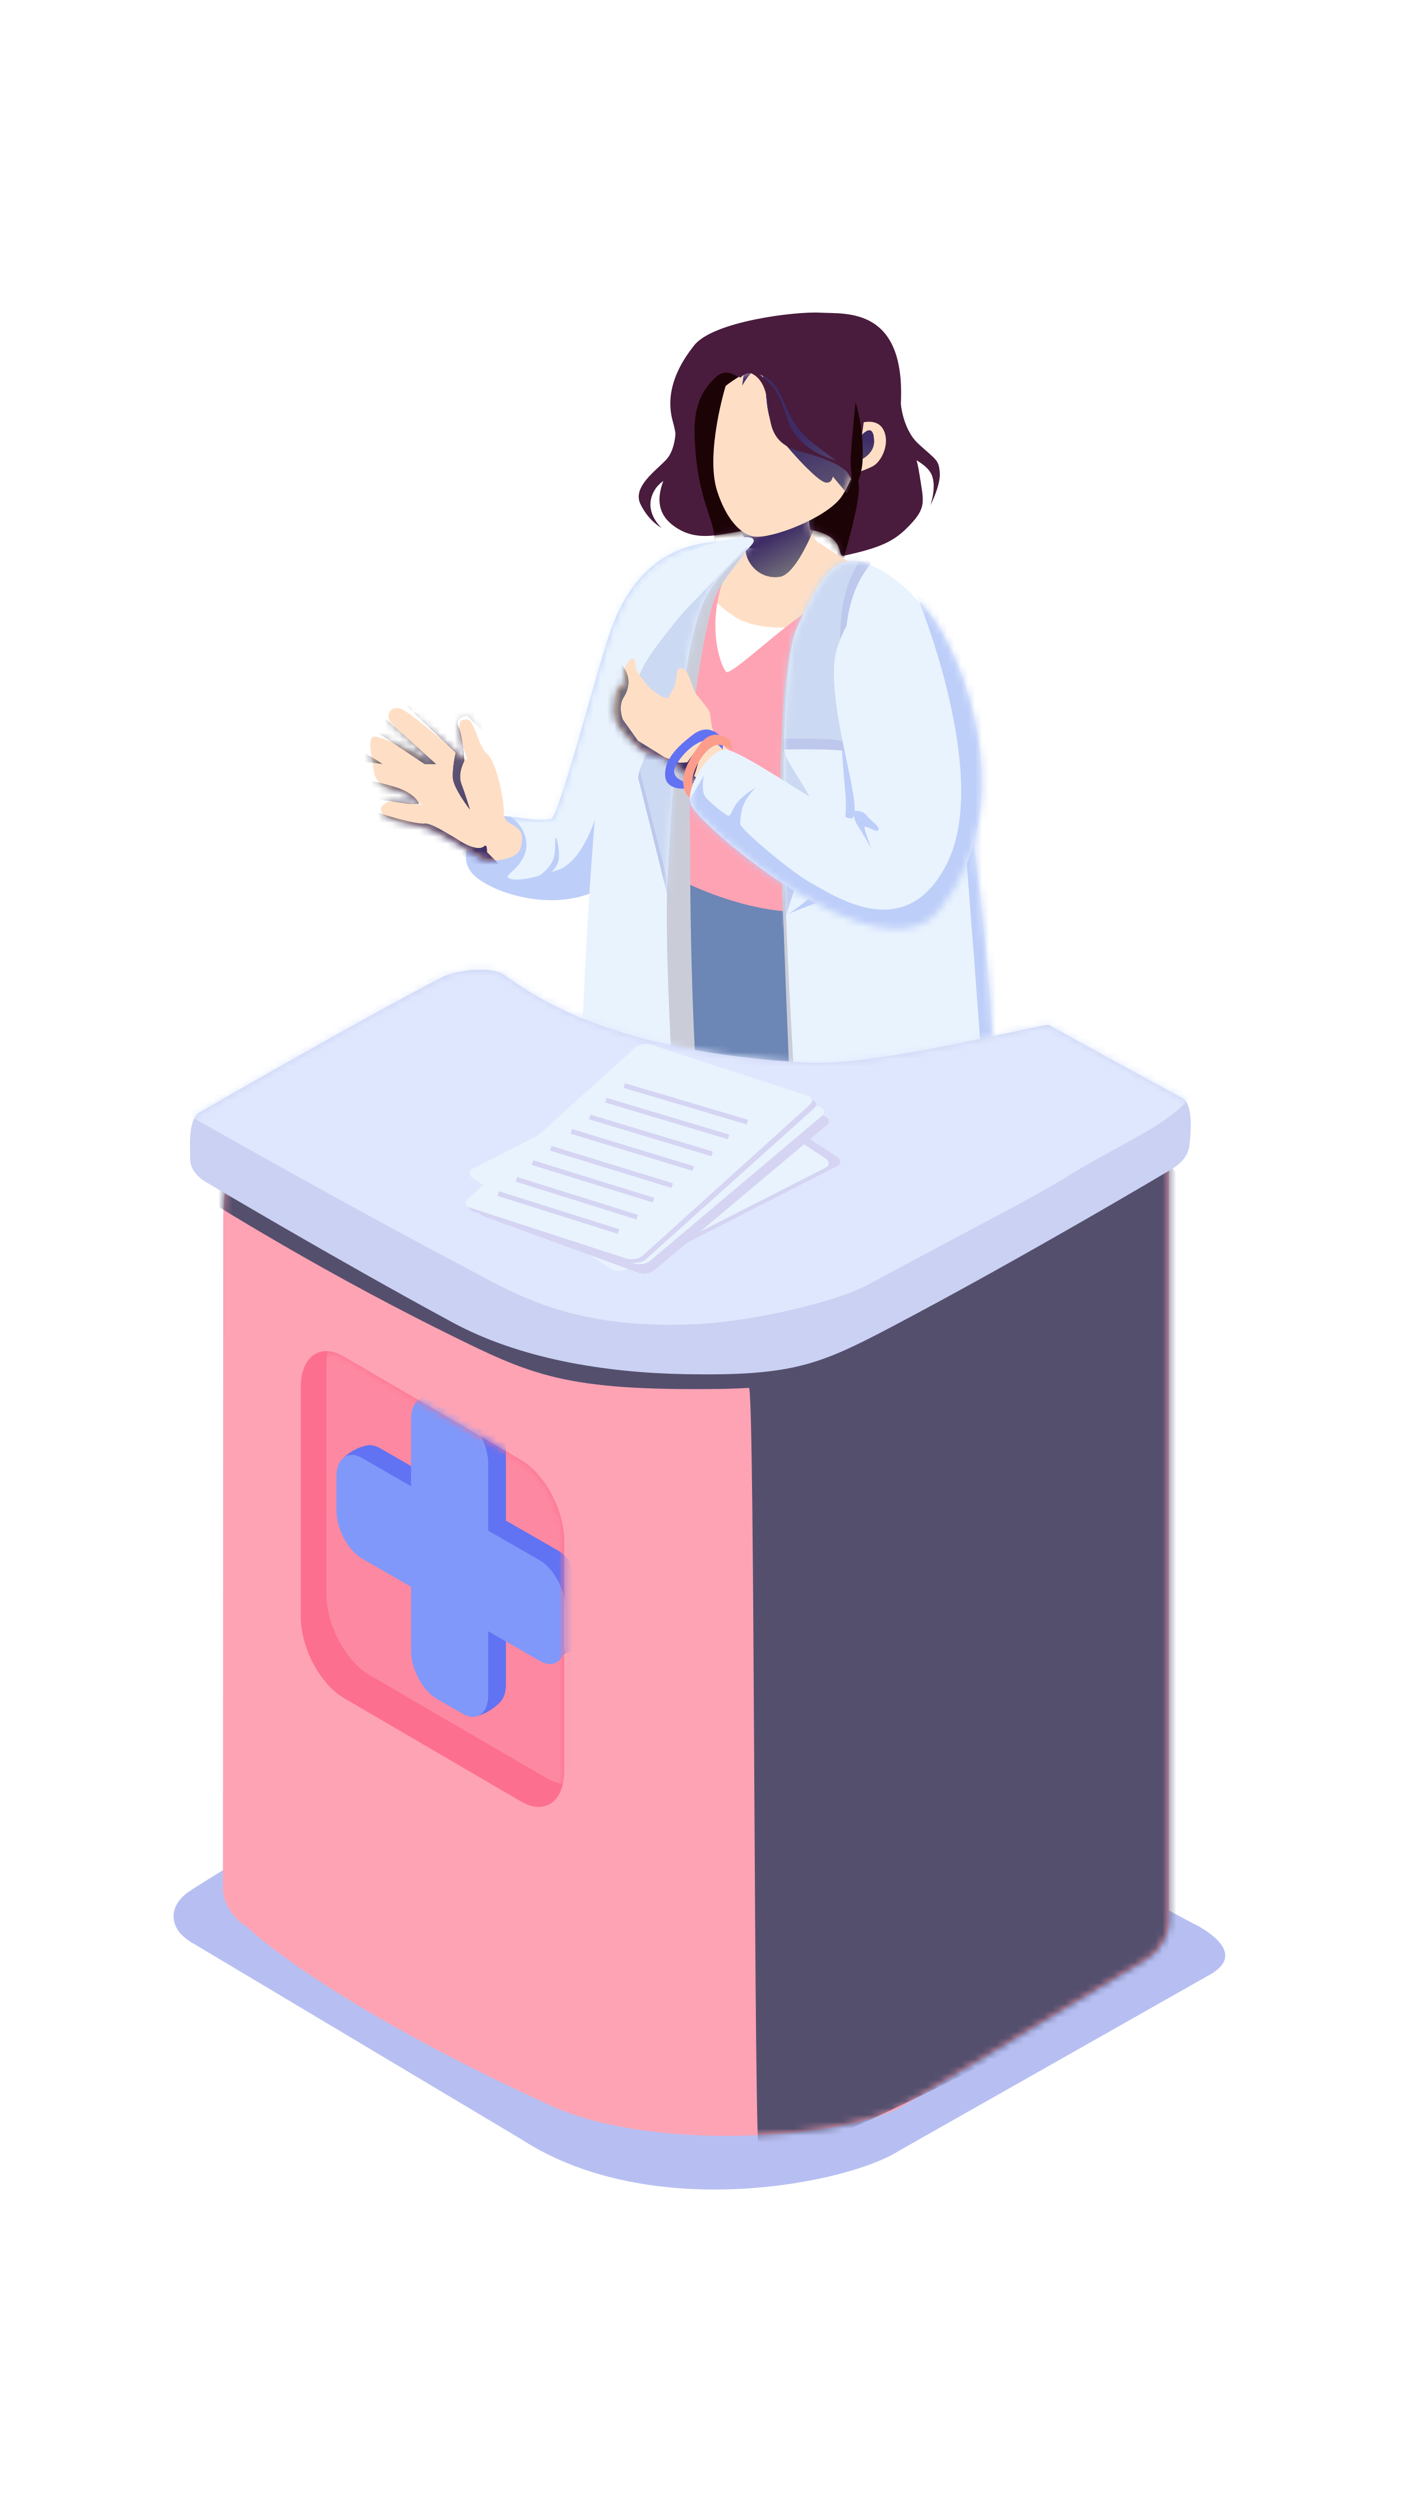 <svg width="202" height="360" viewBox="0 0 202 360" fill="none" xmlns="http://www.w3.org/2000/svg">
<path fill-rule="evenodd" clip-rule="evenodd" d="M172.818 277.415C172.818 277.415 168.812 275.468 156.906 268.513C156.301 268.158 155.689 267.804 155.063 267.435C150.953 265.029 148.449 265.696 144.93 266.524C139.547 267.79 128.434 270.182 111.639 260.974C84.78 246.252 66.343 251.85 51.725 258.728C38.337 265.029 27.62 272.102 27.62 272.102C24.143 274.23 24.129 277.617 27.578 279.668L75.057 307.994C93.876 320.241 122.376 314.309 129.512 309.691L174.508 284.217C178.145 282.054 176.448 279.543 172.818 277.422V277.415Z" fill="#B7BFF2"/>
<path fill-rule="evenodd" clip-rule="evenodd" d="M97.366 61.065C97.366 61.065 97.553 64.507 96.01 66.162C94.473 67.817 91.058 70.119 92.289 72.616C93.52 75.113 95.335 76.017 95.335 76.017C95.335 76.017 92.922 73.944 93.979 71.26C95.036 68.575 97.818 68.541 98.04 67.859C98.263 67.177 98.715 63.443 98.715 63.443L97.359 61.065H97.366Z" fill="#491B3C"/>
<path fill-rule="evenodd" clip-rule="evenodd" d="M129.713 57.309C129.713 57.309 129.811 61.62 132.356 63.936C134.902 66.259 135.242 66.176 135.402 68.012C135.562 69.848 134.046 72.769 134.046 72.769C134.046 72.769 135.124 69.73 134.046 68.012C132.968 66.294 130.423 65.849 129.985 64.277C128.246 61.544 129.706 57.309 129.706 57.309H129.713Z" fill="#491B3C"/>
<path fill-rule="evenodd" clip-rule="evenodd" d="M96.589 67.101C96.589 67.101 98.362 65.745 96.929 60.648C95.455 55.411 99.058 50.981 99.975 49.778C102.639 46.279 114.608 44.805 118.238 45.02C121.869 45.229 130.833 44.068 129.741 58.951C129.296 64.98 131.445 61.739 132.446 68.124C133.093 72.241 133.531 73.027 131.09 75.6C128.92 77.888 127.098 78.806 121.618 80.016C120.13 80.343 123.141 75.76 111.812 75.941C105.727 76.038 101.805 78.423 97.945 76.281C94.474 74.355 94.175 71.42 96.589 67.108V67.101Z" fill="#491B3C"/>
<mask id="mask0_54_54227" style="mask-type:luminance" maskUnits="userSpaceOnUse" x="95" y="45" width="38" height="36">
<path d="M96.585 67.101C96.585 67.101 98.358 65.745 96.925 60.648C95.451 55.411 99.054 50.981 99.972 49.778C102.635 46.279 114.604 44.805 118.234 45.02C121.865 45.229 130.829 44.068 129.737 58.951C129.292 64.98 131.441 61.739 132.443 68.124C133.089 72.241 133.527 73.027 131.086 75.6C128.917 77.888 127.094 78.806 121.614 80.016C120.126 80.343 123.137 75.76 111.808 75.941C105.723 76.038 101.801 78.423 97.941 76.281C94.471 74.355 94.171 71.42 96.585 67.108V67.101Z" fill="white"/>
</mask>
<g mask="url(#mask0_54_54227)">
<path fill-rule="evenodd" clip-rule="evenodd" d="M100.76 81.894C98.305 84.843 95.808 88.188 97.025 88.584C98.847 89.168 113.062 99.559 113.062 99.559C113.062 99.559 116.818 98.654 117.333 96.811C117.847 94.969 119.356 93.814 120.379 90.017C121.811 84.669 120.267 85.177 121.999 78.82C124.774 68.618 123.508 69.779 123.084 67.248C122.66 64.674 113.883 54.159 113.883 54.159L107.186 55.014C107.186 55.014 105.016 52.546 103.159 54.284C101.066 56.245 99.932 58.561 100.085 62.831C100.558 76.059 105.732 75.913 100.767 81.894H100.76Z" fill="#1B0306"/>
</g>
<path fill-rule="evenodd" clip-rule="evenodd" d="M109.531 73.68C110.032 72.658 116.486 70.015 116.861 71.225C117.237 72.435 116.096 74.758 116.861 76.538C117.626 78.319 118.085 78.173 118.085 78.173C118.12 78.173 120.13 79.661 123.371 81.497C126.597 83.319 128.781 85.044 127.863 85.531C126.945 86.017 123.065 85.76 119.719 88.396C116.374 91.025 108.995 90.872 105.873 88.806C102.083 86.302 102.124 85.238 101.797 82.672C101.575 80.906 102.799 79.202 105.052 78.173C107.09 77.241 109.531 76.942 109.531 76.942C109.531 76.942 109.03 74.688 109.531 73.673V73.68Z" fill="#FEDFC6"/>
<mask id="mask1_54_54227" style="mask-type:luminance" maskUnits="userSpaceOnUse" x="101" y="70" width="28" height="21">
<path d="M109.531 73.68C110.032 72.658 116.486 70.015 116.861 71.225C117.237 72.435 116.096 74.758 116.861 76.538C117.626 78.319 118.085 78.173 118.085 78.173C118.12 78.173 120.13 79.661 123.371 81.497C126.597 83.319 128.781 85.044 127.863 85.531C126.945 86.017 123.065 85.76 119.719 88.396C116.374 91.025 108.995 90.872 105.873 88.806C102.083 86.302 102.124 85.238 101.797 82.672C101.575 80.906 102.799 79.202 105.052 78.173C107.09 77.241 109.531 76.942 109.531 76.942C109.531 76.942 109.03 74.688 109.531 73.673V73.68Z" fill="white"/>
</mask>
<g mask="url(#mask1_54_54227)">
<path fill-rule="evenodd" clip-rule="evenodd" d="M103.785 74.459C103.785 74.459 109.036 76.024 111.115 74.869C113.194 73.715 118.855 72.004 118.855 72.004C118.855 72.004 115.399 82.603 112.339 83.048C109.279 83.486 107.151 80.76 107.45 78.548C107.756 76.344 103.785 74.459 103.785 74.459Z" fill="#F8C39B"/>
<g style="mix-blend-mode:soft-light">
<path d="M103.785 74.459C103.785 74.459 109.036 76.024 111.115 74.869C113.194 73.715 118.855 72.004 118.855 72.004C118.855 72.004 115.399 82.603 112.339 83.048C109.279 83.486 107.151 80.76 107.45 78.548C107.756 76.344 103.785 74.459 103.785 74.459Z" fill="url(#paint0_linear_54_54227)"/>
<path d="M103.785 74.459C103.785 74.459 109.036 76.024 111.115 74.869C113.194 73.715 118.855 72.004 118.855 72.004C118.855 72.004 115.399 82.603 112.339 83.048C109.279 83.486 107.151 80.76 107.45 78.548C107.756 76.344 103.785 74.459 103.785 74.459Z" fill="url(#paint1_linear_54_54227)"/>
</g>
</g>
<path fill-rule="evenodd" clip-rule="evenodd" d="M104.549 55.57C104.549 55.57 101.579 65.265 103.325 70.703C104.605 74.688 106.677 76.935 108.617 77.248C111.135 77.651 119.133 74.556 121.24 71.524C123.347 68.492 127.395 57.636 120.83 52.712C114.264 47.788 104.535 55.577 104.535 55.577L104.549 55.57Z" fill="#FEDFC6"/>
<mask id="mask2_54_54227" style="mask-type:luminance" maskUnits="userSpaceOnUse" x="102" y="51" width="23" height="27">
<path d="M104.545 55.572C104.545 55.572 101.575 65.267 103.321 70.705C104.601 74.69 106.673 76.937 108.613 77.25C111.131 77.653 119.129 74.558 121.236 71.526C123.343 68.494 127.391 57.638 120.826 52.714C114.261 47.79 104.531 55.579 104.531 55.579L104.545 55.572Z" fill="white"/>
</mask>
<g mask="url(#mask2_54_54227)">
<path fill-rule="evenodd" clip-rule="evenodd" d="M106.953 55.493C106.953 55.493 108.824 51.884 109.805 53.859C110.785 55.834 109.832 59.798 112.246 62.858C114.666 65.911 117.684 69.006 118.762 69.403C119.84 69.799 119.986 68.582 119.986 68.582L122.024 71.037L124.465 64.493L120.8 54.673L107.767 49.359L106.953 55.493Z" fill="#F8C39B"/>
<g style="mix-blend-mode:soft-light">
<path d="M106.953 55.493C106.953 55.493 108.824 51.884 109.805 53.859C110.785 55.834 109.832 59.798 112.246 62.858C114.666 65.911 117.684 69.006 118.762 69.403C119.84 69.799 119.986 68.582 119.986 68.582L122.024 71.037L124.465 64.493L120.8 54.673L107.767 49.359L106.953 55.493Z" fill="url(#paint2_linear_54_54227)"/>
<path d="M106.953 55.493C106.953 55.493 108.824 51.884 109.805 53.859C110.785 55.834 109.832 59.798 112.246 62.858C114.666 65.911 117.684 69.006 118.762 69.403C119.84 69.799 119.986 68.582 119.986 68.582L122.024 71.037L124.465 64.493L120.8 54.673L107.767 49.359L106.953 55.493Z" fill="url(#paint3_linear_54_54227)"/>
</g>
</g>
<path fill-rule="evenodd" clip-rule="evenodd" d="M122.642 61.392C122.642 61.392 126.273 59.507 127.378 62.073C128.227 64.041 126.947 66.552 125.688 67.171C124.43 67.79 122.489 68.388 122.489 68.388L122.649 61.399L122.642 61.392Z" fill="#FEDFC6"/>
<g style="mix-blend-mode:soft-light">
<path fill-rule="evenodd" clip-rule="evenodd" d="M123.219 63.833C123.219 63.833 125.827 59.862 125.925 63.492C125.987 65.732 123.219 66.552 123.219 66.552L121.863 66.893L123.219 63.833Z" fill="#150005"/>
</g>
<g style="mix-blend-mode:soft-light">
<path d="M123.219 63.833C123.219 63.833 125.827 59.862 125.925 63.492C125.987 65.732 123.219 66.552 123.219 66.552L121.863 66.893L123.219 63.833Z" fill="url(#paint4_linear_54_54227)"/>
</g>
<path fill-rule="evenodd" clip-rule="evenodd" d="M106.716 54.369C106.716 54.369 107.724 52.908 110.325 54.341C112.439 55.502 112.502 57.547 114.387 60.795C115.854 63.333 119.025 65.058 121.355 67.054C122.016 67.617 123.177 69.968 123.177 69.968L124.867 57.735C124.867 57.735 123.539 47.268 117.704 47.004C112.307 46.767 108.35 45.856 106.298 48.638C102.967 53.152 106.709 54.362 106.709 54.362L106.716 54.369Z" fill="#491B3C"/>
<path fill-rule="evenodd" clip-rule="evenodd" d="M122.927 71.183C122.865 69.625 122.482 67.581 122.586 65.745C122.746 62.956 123.261 57.928 123.261 57.928C123.261 57.928 124.506 61.481 124.276 66.419C124.186 68.387 123.261 70.154 123.261 70.154L122.92 71.176L122.927 71.183Z" fill="#1B0306"/>
<path fill-rule="evenodd" clip-rule="evenodd" d="M107.145 53.52C107.145 53.52 109.336 53.36 110.247 56.294C111.332 59.257 109.823 63.583 115.303 65.001C118.05 65.746 119.747 66.42 120.616 66.914C121.493 67.415 122.585 68.368 122.605 68.361C122.376 67.929 121.194 66.844 120.881 66.483C121.444 66.379 115.915 65.808 113.766 61.156C112.813 58.68 112.869 58.11 111.68 56.162C110.63 54.458 107.764 52.775 107.757 52.775C107.556 53.019 107.354 53.269 107.152 53.513L107.145 53.52Z" fill="#491B3C"/>
<path fill-rule="evenodd" clip-rule="evenodd" d="M101.208 78.743C98.531 80.218 97.502 84.258 94.282 90.601C92.105 94.899 91.423 113.377 91.841 117.592C92.251 121.813 91.82 125.291 92.654 126.591C93.023 127.168 97.606 130.979 103.037 132.363C109.714 134.067 119.019 132.913 120.758 132.315C129.514 129.331 129.785 123.475 131.753 116.368C133.86 108.76 134.903 94.955 132.977 90.191C131.051 85.427 127.385 82.951 126.05 82.012C124.965 81.254 124.145 85.788 118.72 86.922C115.215 87.652 106.244 96.7 104.7 96.784C104.373 96.805 101.959 92.089 103.684 85.232C104.602 81.602 107.718 77.519 107.718 77.519C107.718 77.519 102.738 77.902 101.201 78.743H101.208Z" fill="#FEA3B4"/>
<path fill-rule="evenodd" clip-rule="evenodd" d="M89.413 127.147C89.629 125.047 90.457 121.249 91.451 120.603C92.035 120.22 92.133 122.397 94.713 124.692C97.272 126.973 112.725 134.213 121.592 130.005C126.433 127.71 128.422 123.774 129.333 124.692C130.244 125.603 138.36 134.331 139.514 151.683C140.669 169.041 140.717 186.768 139.514 188.493C138.311 190.211 135.328 200.205 116.71 195.851C98.093 191.504 90.568 187.589 89.42 185.628C87.647 182.589 88.683 134.359 89.42 127.147H89.413Z" fill="#6C86B5"/>
<g style="mix-blend-mode:multiply">
<path fill-rule="evenodd" clip-rule="evenodd" d="M93.341 117.598C93.341 117.598 96.338 86.636 96.596 85.697C96.853 84.758 106.395 78.186 107.591 77.929C108.787 77.672 108.029 78.423 106.367 80.794C104.705 83.166 103.585 84.292 102.702 86.928C101.819 89.564 99.607 101.435 99.447 108.195C99.28 114.955 99.447 122.097 99.447 122.097C99.391 122.097 99.419 154.061 101.457 165.918C103.488 177.741 103.849 214.795 104.336 218.62C104.823 222.438 93.341 217.799 93.341 217.799C93.341 217.799 91.894 177.984 91.713 176.9C91.533 175.815 93.341 117.598 93.341 117.598ZM119.817 82.832C121.952 80.766 125.52 82.422 125.52 82.422L128.371 120.046C128.371 120.046 127.425 189.87 127.557 192.026C127.69 194.182 123.482 219.016 123.482 219.016C123.482 219.016 116.319 187.693 115.338 181.803C114.358 175.912 112.848 132.189 112.487 122.09C112.132 111.992 112.765 94.856 114.525 91.01C116.277 87.165 117.682 84.897 119.817 82.832Z" fill="#CACDD8"/>
</g>
<path fill-rule="evenodd" clip-rule="evenodd" d="M105.037 77.839C102.951 78.236 92.769 77.074 87.929 90.928C85.877 96.805 80.564 117.654 79.375 117.919C77.233 118.405 73.519 117.369 72.045 117.508C69.423 117.766 64.93 122.94 68.38 126.097C73.053 130.381 92.123 134.206 92.818 115.464C93.966 84.613 107.84 77.304 105.037 77.839Z" fill="#BDCEF9"/>
<mask id="mask3_54_54227" style="mask-type:luminance" maskUnits="userSpaceOnUse" x="67" y="77" width="39" height="53">
<path d="M105.037 77.841C102.951 78.238 92.769 77.076 87.929 90.93C85.877 96.806 80.564 117.656 79.375 117.921C77.233 118.407 73.519 117.371 72.045 117.51C69.423 117.768 64.93 122.942 68.38 126.099C73.053 130.383 92.123 134.208 92.818 115.466C93.966 84.615 107.84 77.306 105.037 77.841Z" fill="white"/>
</mask>
<g mask="url(#mask3_54_54227)">
<path fill-rule="evenodd" clip-rule="evenodd" d="M71.511 115.667C71.198 115.939 62.991 116.662 66.635 116.078C68.784 115.73 74.237 116.384 75.586 120.167C76.921 123.922 72.749 125.932 73.145 126.301C73.82 126.927 75.802 126.6 77.589 126.127C77.797 126.071 79.133 125.112 79.661 123.846C80.183 122.594 79.884 120.633 80.072 120.577C80.211 120.536 80.704 122.573 80.482 123.846C80.301 124.868 79.383 125.599 79.481 125.571C80.315 125.293 80.885 125.077 80.885 125.077C88.341 121.134 88.202 98.976 92.694 94.811C95.49 92.224 97.576 109.888 99.211 108.713C100.219 107.99 114.281 93.99 114.281 93.99C114.281 93.99 112.807 74.9 112.244 74.767C111.68 74.635 86.178 76.812 86.178 76.812L71.517 115.667H71.511Z" fill="#E9F3FE"/>
</g>
<path fill-rule="evenodd" clip-rule="evenodd" d="M122.655 80.774C125.367 80.454 133.219 84.863 135.285 92.221C138.282 102.945 142.545 135.381 143.025 151.113C143.442 164.834 149.555 215.554 148.728 218.593C147.893 221.639 146.266 226.702 137.322 229.227C128.893 231.605 119.282 231.139 117.773 229.637C117.001 228.865 115.068 165.843 114.108 149.478C113.148 133.107 111.549 97.646 114.922 90.177C118.295 82.707 119.95 81.094 122.662 80.767L122.655 80.774Z" fill="#E9F3FE"/>
<path fill-rule="evenodd" clip-rule="evenodd" d="M83.557 158.479C84.023 141.037 86.019 93.523 91.701 85.275C96.005 79.023 107.161 76.644 108.398 77.507C109.636 78.362 104.817 80.573 101.882 85.685C98.947 90.804 97.202 105.867 96.179 126.585C95.157 147.303 101.868 222.398 101.472 223.511C101.075 224.624 93.293 221.953 88.849 218.198C84.043 214.136 84.231 210.805 83.96 208.385C83.626 205.422 83.16 173.035 83.55 158.493L83.557 158.479Z" fill="#E9F3FE"/>
<path fill-rule="evenodd" clip-rule="evenodd" d="M113.614 131.57C113.614 131.57 119.776 127.696 120.645 123.955C121.737 119.26 122.085 117.021 121.765 113.745C121.139 107.452 120.979 100.831 120.951 98.355C120.84 89.662 124.317 86.49 125.84 86.609C127.753 86.755 126.654 90.253 126.654 90.253L128.691 111.722L121.765 128.329L113.621 131.57H113.614Z" fill="#BDCEF9"/>
<mask id="mask4_54_54227" style="mask-type:luminance" maskUnits="userSpaceOnUse" x="112" y="80" width="37" height="151">
<path d="M122.655 80.774C125.367 80.454 133.219 84.863 135.285 92.221C138.282 102.945 142.545 135.381 143.025 151.113C143.442 164.834 149.555 215.554 148.728 218.593C147.893 221.639 146.266 226.702 137.322 229.227C128.893 231.605 119.282 231.139 117.773 229.637C117.001 228.865 115.068 165.843 114.108 149.478C113.148 133.107 111.549 97.646 114.922 90.177C118.295 82.707 119.95 81.094 122.662 80.767L122.655 80.774Z" fill="white"/>
</mask>
<g mask="url(#mask4_54_54227)">
<path fill-rule="evenodd" clip-rule="evenodd" d="M143.851 105.491C143.469 104.288 136.924 94.857 136.924 94.857C136.924 94.857 140.45 138.101 141.403 152.525C142.356 166.949 147.057 205.957 146.696 209.782C146.334 213.607 145.472 221.236 145.472 221.236C145.472 221.236 154.123 222.571 154.429 221.646C154.742 220.721 157.086 154.479 156.467 152.942C155.848 151.398 144.227 106.708 143.844 105.498L143.851 105.491Z" fill="#BDCEF9"/>
</g>
<mask id="mask5_54_54227" style="mask-type:luminance" maskUnits="userSpaceOnUse" x="83" y="77" width="26" height="147">
<path d="M83.557 158.479C84.023 141.037 86.019 93.523 91.701 85.275C96.005 79.023 107.161 76.644 108.398 77.507C109.636 78.362 104.817 80.573 101.882 85.685C98.947 90.804 97.202 105.867 96.179 126.585C95.157 147.303 101.868 222.398 101.472 223.511C101.075 224.624 93.293 221.953 88.849 218.198C84.043 214.136 84.231 210.805 83.96 208.385C83.626 205.422 83.16 173.035 83.55 158.493L83.557 158.479Z" fill="white"/>
</mask>
<g mask="url(#mask5_54_54227)">
<g style="mix-blend-mode:multiply">
<path fill-rule="evenodd" clip-rule="evenodd" d="M119.917 81.298C119.917 81.298 126.149 79.601 124.786 81.298C119.229 88.204 122.038 99.818 122.344 102.975C122.504 104.672 122.796 108.754 121.433 108.003C120.654 107.572 112.594 107.718 112.594 107.718C112.42 109.672 117.761 116.321 117.372 117.392C117.087 118.171 111.433 135.988 111.433 135.988L96.606 130.724C96.606 130.724 92.238 113.08 91.953 112.051C91.668 111.021 95.757 103.337 95.757 103.337C95.757 103.337 92.175 99.171 91.932 98.135C91.584 96.66 98.163 88.941 98.163 88.941C98.163 88.941 107.024 79.67 107.239 79.656C107.455 79.642 119.917 81.305 119.917 81.305V81.298Z" fill="#BDC8EC"/>
</g>
<path fill-rule="evenodd" clip-rule="evenodd" d="M120.226 80.497C120.226 80.497 126.457 78.8 125.094 80.497C119.537 87.403 122.347 99.017 122.653 102.174C122.813 103.871 123.105 107.954 121.742 107.202C120.963 106.771 112.903 106.917 112.903 106.917C112.729 108.872 118.07 115.52 117.681 116.591C117.395 117.37 111.741 135.188 111.741 135.188L96.914 129.923C96.914 129.923 92.547 112.279 92.261 111.25C91.976 110.221 96.066 102.536 96.066 102.536C96.066 102.536 92.484 98.37 92.241 97.334C91.893 95.859 98.472 88.14 98.472 88.14C98.472 88.14 107.332 78.87 107.548 78.856C107.763 78.842 120.226 80.504 120.226 80.504V80.497Z" fill="#CCD9F2"/>
</g>
<mask id="mask6_54_54227" style="mask-type:luminance" maskUnits="userSpaceOnUse" x="112" y="80" width="37" height="151">
<path d="M122.655 80.774C125.367 80.454 133.219 84.863 135.285 92.221C138.282 102.945 142.545 135.381 143.025 151.113C143.442 164.834 149.555 215.554 148.728 218.593C147.893 221.639 146.266 226.702 137.322 229.227C128.893 231.605 119.282 231.139 117.773 229.637C117.001 228.865 115.068 165.843 114.108 149.478C113.148 133.107 111.549 97.646 114.922 90.177C118.295 82.707 119.95 81.094 122.662 80.767L122.655 80.774Z" fill="white"/>
</mask>
<g mask="url(#mask6_54_54227)">
<g style="mix-blend-mode:multiply">
<path fill-rule="evenodd" clip-rule="evenodd" d="M120.355 81.498C120.355 81.498 126.586 79.801 125.223 81.498C119.666 88.404 122.476 100.018 122.782 103.175C122.942 104.872 123.234 108.955 121.871 108.204C121.092 107.772 113.032 107.918 113.032 107.918C112.858 109.873 118.199 116.521 117.809 117.585C117.524 118.364 111.87 136.182 111.87 136.182L97.043 130.917C97.043 130.917 92.676 113.273 92.39 112.244C92.105 111.215 96.195 103.53 96.195 103.53C96.195 103.53 92.613 99.364 92.37 98.328C92.022 96.854 98.601 89.134 98.601 89.134C98.601 89.134 107.461 79.864 107.677 79.85C107.892 79.836 120.355 81.498 120.355 81.498Z" fill="#BDC8EC"/>
</g>
<path fill-rule="evenodd" clip-rule="evenodd" d="M119.605 79.96C119.605 79.96 125.836 78.263 124.473 79.96C118.916 86.866 121.726 98.48 122.032 101.637C122.192 103.334 122.484 107.416 121.121 106.665C120.342 106.234 112.282 106.38 112.282 106.38C112.108 108.334 117.449 114.983 117.059 116.054C116.774 116.833 111.12 134.651 111.12 134.651L96.293 129.386C96.293 129.386 91.926 111.742 91.64 110.713C91.355 109.684 95.445 101.999 95.445 101.999C95.445 101.999 91.863 97.833 91.62 96.797C91.272 95.322 97.851 87.603 97.851 87.603C97.851 87.603 106.711 78.332 106.927 78.318C107.142 78.305 119.605 79.967 119.605 79.967V79.96Z" fill="#CCD9F2"/>
</g>
<path fill-rule="evenodd" clip-rule="evenodd" d="M107.92 119.128C107.245 118.731 100.701 113.446 98.239 110.949C96.271 108.946 94.059 108.793 92.891 108.327C92.397 108.133 89.525 105.462 88.92 104.196C88.308 102.924 88.447 102.082 88.544 101.053C88.732 99.106 89.233 98.201 90.234 98.674C90.366 98.737 89.719 97.513 89.893 96.637C90.165 95.315 91.583 93.709 91.583 95.955C91.583 96.567 92.404 97.555 93.273 98.674C94.268 99.954 96.417 100.865 96.389 100.371C96.375 100.037 97.168 99.106 97.328 98.334C97.599 97.019 97.425 95.816 98.343 96.296C98.983 96.623 98.934 96.713 99.359 97.659C99.553 98.09 99.957 99.516 100.374 100.037C102.787 103.077 102.092 101.853 102.53 104.391C103.371 109.287 112.53 111.207 112.211 112.57C111.891 113.933 108.58 119.531 107.906 119.135L107.92 119.128Z" fill="#FEDFC6"/>
<mask id="mask7_54_54227" style="mask-type:luminance" maskUnits="userSpaceOnUse" x="88" y="94" width="25" height="26">
<path d="M107.923 119.128C107.249 118.731 100.705 113.446 98.243 110.949C96.275 108.946 94.063 108.793 92.895 108.327C92.401 108.133 89.529 105.462 88.924 104.196C88.312 102.924 88.451 102.082 88.548 101.053C88.736 99.106 89.237 98.201 90.238 98.674C90.37 98.737 89.723 97.513 89.897 96.637C90.168 95.315 91.587 93.709 91.587 95.955C91.587 96.567 92.408 97.555 93.277 98.674C94.272 99.954 96.421 100.865 96.393 100.371C96.379 100.037 97.172 99.106 97.332 98.334C97.603 97.019 97.429 95.816 98.347 96.296C98.987 96.623 98.938 96.713 99.362 97.659C99.557 98.09 99.96 99.516 100.378 100.037C102.791 103.077 102.096 101.853 102.534 104.391C103.375 109.287 112.534 111.207 112.214 112.57C111.895 113.933 108.584 119.531 107.91 119.135L107.923 119.128Z" fill="white"/>
</mask>
<g mask="url(#mask7_54_54227)">
<path fill-rule="evenodd" clip-rule="evenodd" d="M89.621 95.801C89.621 95.801 91.52 97.783 89.851 100.412C88.996 101.754 89.726 103.597 89.726 103.597L91.909 106.664L95.797 109.07L97.863 109.835L99.017 109.779L101.458 106.483L102.64 107.005C102.64 107.005 100.874 108.083 100.721 109.119C100.568 110.155 99.984 111.755 99.984 111.755L105.965 115.496L107.293 118.897L94.83 118.654L82.549 104.828L89.621 95.815V95.801Z" fill="#F8C39B"/>
<g style="mix-blend-mode:soft-light">
<path d="M89.621 95.801C89.621 95.801 91.52 97.783 89.851 100.412C88.996 101.754 89.726 103.597 89.726 103.597L91.909 106.664L95.797 109.07L97.863 109.835L99.017 109.779L101.458 106.483L102.64 107.005C102.64 107.005 100.874 108.083 100.721 109.119C100.568 110.155 99.984 111.755 99.984 111.755L105.965 115.496L107.293 118.897L94.83 118.654L82.549 104.828L89.621 95.815V95.801Z" fill="url(#paint5_linear_54_54227)"/>
<path d="M89.621 95.801C89.621 95.801 91.52 97.783 89.851 100.412C88.996 101.754 89.726 103.597 89.726 103.597L91.909 106.664L95.797 109.07L97.863 109.835L99.017 109.779L101.458 106.483L102.64 107.005C102.64 107.005 100.874 108.083 100.721 109.119C100.568 110.155 99.984 111.755 99.984 111.755L105.965 115.496L107.293 118.897L94.83 118.654L82.549 104.828L89.621 95.815V95.801Z" fill="url(#paint6_linear_54_54227)"/>
</g>
</g>
<path fill-rule="evenodd" clip-rule="evenodd" d="M104.176 106.464C104.176 106.464 102.486 103.807 99.885 105.754C97.284 107.702 95.747 109.517 95.83 111.617C95.921 113.954 98.946 113.53 98.946 113.53L98.362 112.452C98.362 112.452 96.407 111.86 97.423 110.129C98.862 107.66 101.241 106.262 102.361 106.631C103.383 106.964 104.127 107.931 104.127 107.931L104.176 106.464Z" fill="#6172F3"/>
<path fill-rule="evenodd" clip-rule="evenodd" d="M105.236 106.582C105.236 106.582 102.871 104.496 100.917 107.083C98.963 109.67 97.989 111.833 98.65 113.836C99.387 116.054 102.176 114.816 102.176 114.816L101.314 113.94C101.314 113.94 99.276 113.912 99.763 111.965C100.458 109.197 102.357 107.194 103.539 107.243C104.617 107.285 105.598 108.001 105.598 108.001L105.236 106.575V106.582Z" fill="#FC9D8B"/>
<path fill-rule="evenodd" clip-rule="evenodd" d="M72.599 117.105C72.606 114.559 71.409 109.573 70.158 108.516C68.906 107.459 68.377 103.682 67.306 103.606C66.089 103.516 65.554 104.093 67.278 109.274C67.612 110.289 59.107 102.229 57.528 101.972C55.949 101.714 55.65 103.279 56.304 104.016C56.965 104.753 62.41 109.74 62.41 109.74C62.41 109.74 54.892 105.797 53.856 106.061C52.82 106.325 53.668 109.163 53.856 110.971C54.044 112.779 55.574 113.6 57.118 113.836C58.467 114.045 60.783 115.881 60.783 115.881C60.783 115.881 56.499 115.199 55.894 115.47C55.546 115.63 54.398 116.208 55.08 117.105C55.685 117.905 57.243 118.377 61.186 119.149C62.577 119.421 68.864 123.197 69.33 123.649C69.796 124.101 74.463 124.185 75.033 122.015C76.034 118.197 72.578 119.33 72.592 117.105H72.599Z" fill="#FEDFC6"/>
<mask id="mask8_54_54227" style="mask-type:luminance" maskUnits="userSpaceOnUse" x="53" y="101" width="23" height="23">
<path d="M72.599 117.105C72.606 114.559 71.409 109.573 70.158 108.516C68.906 107.459 68.377 103.682 67.306 103.606C66.089 103.516 65.554 104.093 67.278 109.274C67.612 110.289 59.107 102.229 57.528 101.972C55.949 101.714 55.65 103.279 56.304 104.016C56.965 104.753 62.41 109.74 62.41 109.74C62.41 109.74 54.892 105.797 53.856 106.061C52.82 106.325 53.668 109.163 53.856 110.971C54.044 112.779 55.574 113.6 57.118 113.836C58.467 114.045 60.783 115.881 60.783 115.881C60.783 115.881 56.499 115.199 55.894 115.47C55.546 115.63 54.398 116.208 55.08 117.105C55.685 117.905 57.243 118.377 61.186 119.149C62.577 119.421 68.864 123.197 69.33 123.649C69.796 124.101 74.463 124.185 75.033 122.015C76.034 118.197 72.578 119.33 72.592 117.105H72.599Z" fill="white"/>
</mask>
<g mask="url(#mask8_54_54227)">
<path fill-rule="evenodd" clip-rule="evenodd" d="M67.293 103.058C67.293 103.058 65.408 103.273 66.069 104.692C66.729 106.111 66.882 109.602 66.882 109.602C66.882 109.602 65.902 111.368 66.472 112.871C67.049 114.373 67.696 116.55 67.696 116.55C67.696 116.55 65.366 113.566 65.255 112.05C65.144 110.534 65.665 108.371 65.665 108.371L57.925 101.013L54.26 101.423C54.26 101.423 54.315 102.522 55.484 103.468C56.652 104.414 62.814 110.012 62.814 110.012H61.186L53.856 105.102L51.819 106.326C51.819 106.326 51.408 108.128 52.229 108.371C53.05 108.614 55.08 110.005 55.08 110.005C55.08 110.005 51.443 109.372 51.819 110.005C52.194 110.638 52.472 112.252 53.446 112.46C54.42 112.669 57.327 113.232 58.738 114.095C60.15 114.957 60.366 115.729 60.366 115.729H58.738L50.595 114.505C50.595 114.505 52.361 115.847 53.446 116.55C54.531 117.252 60.199 118.768 61.186 118.594C62.174 118.42 65.714 120.813 66.889 121.46C68.064 122.099 69.24 122.329 69.74 121.87C70.241 121.411 70.151 122.691 70.151 122.691L71.778 124.325C71.778 124.325 70.2 125.166 69.74 125.549C69.288 125.938 50.191 118.594 50.191 118.594L44.899 111.229C44.899 111.229 48.397 100.234 48.974 100.185C49.551 100.137 58.752 94.865 58.752 94.865L68.12 99.365L75.047 110.409L67.306 103.044L67.293 103.058Z" fill="#F8C39B"/>
<g style="mix-blend-mode:soft-light">
<path d="M67.293 103.058C67.293 103.058 65.408 103.273 66.069 104.692C66.729 106.111 66.882 109.602 66.882 109.602C66.882 109.602 65.902 111.368 66.472 112.871C67.049 114.373 67.696 116.55 67.696 116.55C67.696 116.55 65.366 113.566 65.255 112.05C65.144 110.534 65.665 108.371 65.665 108.371L57.925 101.013L54.26 101.423C54.26 101.423 54.315 102.522 55.484 103.468C56.652 104.414 62.814 110.012 62.814 110.012H61.186L53.856 105.102L51.819 106.326C51.819 106.326 51.408 108.128 52.229 108.371C53.05 108.614 55.08 110.005 55.08 110.005C55.08 110.005 51.443 109.372 51.819 110.005C52.194 110.638 52.472 112.252 53.446 112.46C54.42 112.669 57.327 113.232 58.738 114.095C60.15 114.957 60.366 115.729 60.366 115.729H58.738L50.595 114.505C50.595 114.505 52.361 115.847 53.446 116.55C54.531 117.252 60.199 118.768 61.186 118.594C62.174 118.42 65.714 120.813 66.889 121.46C68.064 122.099 69.24 122.329 69.74 121.87C70.241 121.411 70.151 122.691 70.151 122.691L71.778 124.325C71.778 124.325 70.2 125.166 69.74 125.549C69.288 125.938 50.191 118.594 50.191 118.594L44.899 111.229C44.899 111.229 48.397 100.234 48.974 100.185C49.551 100.137 58.752 94.865 58.752 94.865L68.12 99.365L75.047 110.409L67.306 103.044L67.293 103.058Z" fill="url(#paint7_linear_54_54227)"/>
<path d="M67.293 103.058C67.293 103.058 65.408 103.273 66.069 104.692C66.729 106.111 66.882 109.602 66.882 109.602C66.882 109.602 65.902 111.368 66.472 112.871C67.049 114.373 67.696 116.55 67.696 116.55C67.696 116.55 65.366 113.566 65.255 112.05C65.144 110.534 65.665 108.371 65.665 108.371L57.925 101.013L54.26 101.423C54.26 101.423 54.315 102.522 55.484 103.468C56.652 104.414 62.814 110.012 62.814 110.012H61.186L53.856 105.102L51.819 106.326C51.819 106.326 51.408 108.128 52.229 108.371C53.05 108.614 55.08 110.005 55.08 110.005C55.08 110.005 51.443 109.372 51.819 110.005C52.194 110.638 52.472 112.252 53.446 112.46C54.42 112.669 57.327 113.232 58.738 114.095C60.15 114.957 60.366 115.729 60.366 115.729H58.738L50.595 114.505C50.595 114.505 52.361 115.847 53.446 116.55C54.531 117.252 60.199 118.768 61.186 118.594C62.174 118.42 65.714 120.813 66.889 121.46C68.064 122.099 69.24 122.329 69.74 121.87C70.241 121.411 70.151 122.691 70.151 122.691L71.778 124.325C71.778 124.325 70.2 125.166 69.74 125.549C69.288 125.938 50.191 118.594 50.191 118.594L44.899 111.229C44.899 111.229 48.397 100.234 48.974 100.185C49.551 100.137 58.752 94.865 58.752 94.865L68.12 99.365L75.047 110.409L67.306 103.044L67.293 103.058Z" fill="url(#paint8_linear_54_54227)"/>
</g>
</g>
<path fill-rule="evenodd" clip-rule="evenodd" d="M132.092 86.526C127.502 83.904 123.163 85.921 120.687 93.071C118.329 99.893 124.602 116.25 122.829 117.794C121.751 118.733 107.39 108.141 104.566 107.939C102.299 107.78 98.738 113.246 99.489 115.756C100.331 118.552 126.876 141.454 135.34 131.05C148.776 114.532 136.536 89.072 132.085 86.533L132.092 86.526Z" fill="#E9F3FE"/>
<path fill-rule="evenodd" clip-rule="evenodd" d="M123.189 116.764C123.189 116.764 122.73 117.591 123.53 118.801C124.329 120.012 125.56 122.202 125.56 122.202C125.56 122.202 124.601 119.671 124.545 119.142C124.489 118.614 126.416 120.081 126.576 119.483C126.736 118.885 125.491 118.259 124.886 117.445C124.274 116.632 123.196 116.764 123.196 116.764H123.189Z" fill="#BDCEF9"/>
<mask id="mask9_54_54227" style="mask-type:luminance" maskUnits="userSpaceOnUse" x="99" y="85" width="43" height="49">
<path d="M132.096 86.524C127.506 83.903 123.166 85.919 120.691 93.069C118.333 99.891 124.606 116.248 122.833 117.792C121.755 118.731 107.393 108.139 104.57 107.938C102.303 107.778 98.742 113.244 99.493 115.754C100.335 118.55 126.88 141.452 135.344 131.048C148.78 114.53 136.54 89.07 132.089 86.531L132.096 86.524Z" fill="white"/>
</mask>
<g mask="url(#mask9_54_54227)">
<path fill-rule="evenodd" clip-rule="evenodd" d="M132.134 85.85C132.134 85.85 142.747 111.345 136.537 124.121C130.743 136.041 120.597 129.204 116.918 127.181C113.913 125.525 106.611 119.343 106.639 118.599C106.66 118.001 106.764 116.638 107.202 115.706C107.856 114.315 108.92 113.39 108.92 113.39C108.92 113.39 107.32 114.28 106.333 115.42C105.505 116.38 105.304 117.646 104.9 117.451C104.379 117.201 102.876 116.088 101.722 114.857C100.908 113.988 101.423 111.679 101.423 111.679L97.132 118.926C97.132 118.926 119.561 148.156 130.493 139.838C140.487 132.237 144.75 118.981 144.75 118.981V103.848C144.75 103.848 142.351 92.477 139.458 89.535C136.564 86.594 132.127 85.857 132.127 85.857L132.134 85.85Z" fill="#BDCEF9"/>
</g>
<path fill-rule="evenodd" clip-rule="evenodd" d="M32.161 175.636C32.161 166.303 35.541 164.947 35.541 164.947C35.541 163.069 38.747 164.202 40.611 165.287L100.114 194.044C101.414 194.796 104.669 195.804 106.519 196.979L106.568 194.65C106.568 192.772 108.084 190.379 109.948 189.295L165.042 157.331C166.906 156.246 168.422 156.893 168.422 158.764V276.846C168.429 278.723 166.92 281.123 165.049 282.208L131.222 302.557C131.166 302.592 131.09 302.626 130.992 302.654C123.579 307.933 94.383 310.04 79.473 303.231C46.48 288.175 35.499 277.374 35.499 277.374C33.628 276.289 32.119 273.89 32.119 272.012C32.119 272.012 32.161 199.073 32.161 175.629V175.636Z" fill="#FEA3B4"/>
<mask id="mask10_54_54227" style="mask-type:luminance" maskUnits="userSpaceOnUse" x="32" y="156" width="137" height="152">
<path d="M32.157 175.636C32.157 166.303 35.537 164.947 35.537 164.947C35.537 163.069 38.743 164.202 40.607 165.287L100.11 194.044C101.411 194.796 104.665 195.804 106.515 196.979L106.564 194.65C106.564 192.772 108.08 190.379 109.944 189.295L165.038 157.331C166.902 156.246 168.418 156.893 168.418 158.764V276.846C168.425 278.723 166.916 281.123 165.045 282.208L131.218 302.557C131.162 302.592 131.086 302.626 130.988 302.654C123.575 307.933 94.379 310.04 79.469 303.231C46.476 288.175 35.495 277.374 35.495 277.374C33.624 276.289 32.115 273.89 32.115 272.012C32.115 272.012 32.157 199.073 32.157 175.629V175.636Z" fill="white"/>
</mask>
<g mask="url(#mask10_54_54227)">
<g style="mix-blend-mode:soft-light">
<path fill-rule="evenodd" clip-rule="evenodd" d="M27.219 171.102C27.219 171.102 43.938 181.86 64.085 191.826C76.555 197.995 81.145 200.304 103.998 199.984C105.354 199.963 106.654 199.914 107.906 199.831C108.789 199.775 108.567 311.181 109.408 311.09C119.027 310.068 157.91 288.683 166.568 284.246C184.852 274.885 170.289 169.739 170.289 169.739L157.437 155.127L32.289 162.603L27.219 171.095V171.102Z" fill="#554F6E"/>
</g>
</g>
<path fill-rule="evenodd" clip-rule="evenodd" d="M49.559 195.331L75.069 210.214C78.504 212.217 81.293 217.453 81.293 221.904V254.959C81.293 259.41 78.511 261.392 75.069 259.39L49.559 244.5C46.124 242.497 43.335 237.26 43.335 232.809V199.754C43.335 195.303 46.117 193.321 49.559 195.324V195.331Z" fill="#FD6F8E"/>
<mask id="mask11_54_54227" style="mask-type:luminance" maskUnits="userSpaceOnUse" x="43" y="194" width="39" height="67">
<path d="M49.555 195.331L75.065 210.214C78.5 212.217 81.289 217.453 81.289 221.904V254.959C81.289 259.41 78.507 261.392 75.065 259.39L49.555 244.5C46.12 242.497 43.331 237.26 43.331 232.809V199.754C43.331 195.303 46.113 193.321 49.555 195.324V195.331Z" fill="white"/>
</mask>
<g mask="url(#mask11_54_54227)">
<path fill-rule="evenodd" clip-rule="evenodd" d="M53.249 192.076L78.8 206.945C82.243 208.948 85.031 214.178 85.031 218.622V251.635C85.031 256.079 82.243 258.061 78.8 256.058L53.249 241.189C49.806 239.186 47.017 233.957 47.017 229.513V196.499C47.017 192.055 49.806 190.073 53.249 192.076Z" fill="#FEA3B4" fill-opacity="0.5"/>
<path fill-rule="evenodd" clip-rule="evenodd" d="M53 208.093C53.522 208.023 54.12 208.162 54.76 208.524L59.545 211.271L60.407 202.946C60.407 201.34 62.403 200.255 63.335 199.921C63.94 199.699 64.691 199.796 65.498 200.255L69.198 202.383C71.242 203.558 72.897 206.66 72.897 209.324V218.949L80.304 223.198C82.349 224.373 84.004 227.475 84.004 230.139V234.951C84.004 235.779 83.844 236.467 83.559 236.982C82.933 238.123 79.171 238.762 77.766 237.956L72.897 236.335V242.525C72.897 243.443 72.703 244.187 72.355 244.716C71.701 245.724 68.906 247.706 67.563 246.941L65.491 243.081C63.446 241.906 61.791 238.804 61.791 236.147L61.012 227.579L54.753 222.969C52.708 221.793 51.053 218.691 51.053 216.035L48.584 212.168C48.542 209.539 51.839 208.253 53 208.1V208.093Z" fill="#6172F3"/>
<path fill-rule="evenodd" clip-rule="evenodd" d="M52.179 209.941L59.224 213.996V204.343C59.224 201.679 60.886 200.469 62.931 201.645L66.638 203.78C68.682 204.955 70.344 208.071 70.344 210.741V220.394L77.758 224.657C79.803 225.833 81.465 228.948 81.465 231.619V236.445C81.465 239.109 79.803 240.319 77.758 239.144L70.344 234.881V244.054C70.344 246.717 68.682 247.927 66.638 246.745L62.931 244.61C60.886 243.435 59.224 240.319 59.224 237.649V228.475L52.179 224.421C50.135 223.246 48.472 220.13 48.472 217.459V212.633C48.472 209.969 50.135 208.759 52.179 209.935V209.941Z" fill="#8098F9"/>
</g>
<path fill-rule="evenodd" clip-rule="evenodd" d="M170.373 158.115C170.373 158.115 165.943 155.778 151.102 147.579C150.546 147.273 126.469 153.594 116.281 153.017C88.497 151.438 77.585 143.893 72.648 140.381C70.714 139.004 65.624 139.706 63.544 140.784C52.201 146.626 28.764 160.166 28.764 160.166C26.97 161.21 27.436 165.466 27.401 166.794C27.366 168.067 28.152 169.319 29.773 170.257C29.773 170.257 48.188 181.204 65.165 190.391C74.671 195.537 86.786 197.665 98.992 197.867C114.173 198.118 118.096 196.497 128.416 191.073C147.555 181.002 168.635 168.449 168.635 168.449C170.325 167.469 171.243 166.217 171.368 164.965C171.507 163.616 172.077 159.116 170.359 158.115H170.373Z" fill="#CAD1F2"/>
<mask id="mask12_54_54227" style="mask-type:luminance" maskUnits="userSpaceOnUse" x="27" y="139" width="145" height="59">
<path d="M170.373 158.115C170.373 158.115 165.943 155.778 151.102 147.579C150.546 147.273 126.469 153.594 116.281 153.017C88.497 151.438 77.585 143.893 72.648 140.381C70.714 139.004 65.624 139.706 63.544 140.784C52.201 146.626 28.764 160.166 28.764 160.166C26.97 161.21 27.436 165.466 27.401 166.794C27.366 168.067 28.152 169.319 29.773 170.257C29.773 170.257 48.188 181.204 65.165 190.391C74.671 195.537 86.786 197.665 98.992 197.867C114.173 198.118 118.096 196.497 128.416 191.073C147.555 181.002 168.635 168.449 168.635 168.449C170.325 167.469 171.243 166.217 171.368 164.965C171.507 163.616 172.077 159.116 170.359 158.115H170.373Z" fill="white"/>
</mask>
<g mask="url(#mask12_54_54227)">
<path fill-rule="evenodd" clip-rule="evenodd" d="M-45.369 114.538C-45.369 114.538 -48.047 116.694 -45.369 118.613C-43.144 120.206 30.512 163.276 65.744 181.81C73.916 186.108 81.997 191.588 100.621 190.642C107.924 190.273 120.184 187.645 125.296 184.863C139.873 176.941 148.316 172.797 154.032 169.236C161.752 164.416 172.26 160.348 172.281 155.647C172.295 153.47 148.914 105.115 146.598 102.98C144.282 100.851 19.475 42.294 21.548 42.502C23.62 42.711 -28.81 77.157 -28.81 77.157L-45.369 114.531V114.538Z" fill="#DFE7FE"/>
</g>
<path fill-rule="evenodd" clip-rule="evenodd" d="M100.868 153.574L120.598 166.558C121.238 166.982 121.238 167.587 120.598 167.914L91.855 182.567C91.215 182.894 90.179 182.818 89.532 182.393L69.802 169.409C69.162 168.985 69.162 168.38 69.802 168.053L98.545 153.4C99.185 153.073 100.221 153.149 100.868 153.574Z" fill="#D5D4F2"/>
<path fill-rule="evenodd" clip-rule="evenodd" d="M99.188 153.804L118.919 166.788C119.558 167.213 119.558 167.818 118.919 168.144L90.175 182.798C89.535 183.125 88.499 183.048 87.853 182.624L68.122 169.64C67.483 169.215 67.483 168.61 68.122 168.284L96.866 153.63C97.505 153.303 98.542 153.38 99.188 153.804Z" fill="#E9F3FE"/>
<path fill-rule="evenodd" clip-rule="evenodd" d="M96.511 152.594L118.786 160.71C119.51 160.974 119.649 161.565 119.092 162.031L94.271 182.888C93.722 183.354 92.686 183.514 91.963 183.25L69.687 175.134C68.964 174.87 68.825 174.278 69.381 173.813L94.202 152.956C94.758 152.49 95.787 152.33 96.511 152.594Z" fill="#D5D4F2"/>
<path fill-rule="evenodd" clip-rule="evenodd" d="M95.885 151.258L118.091 159.374C118.814 159.638 118.953 160.23 118.397 160.696L93.653 181.552C93.103 182.018 92.067 182.178 91.351 181.914L69.145 173.798C68.421 173.534 68.282 172.943 68.839 172.477L93.583 151.62C94.132 151.154 95.169 150.994 95.885 151.258Z" fill="#E9F3FE"/>
<path fill-rule="evenodd" clip-rule="evenodd" d="M94.293 151.009L116.909 158.312C117.647 158.548 117.807 159.132 117.264 159.612L93.111 181.276C92.575 181.755 91.539 181.957 90.809 181.721L68.193 174.418C67.455 174.182 67.296 173.598 67.838 173.118L91.991 151.454C92.527 150.974 93.563 150.773 94.293 151.009Z" fill="#D5D4F2"/>
<path fill-rule="evenodd" clip-rule="evenodd" d="M93.782 150.43L116.329 157.754C117.059 157.99 117.219 158.574 116.683 159.061L92.606 180.787C92.071 181.274 91.042 181.469 90.311 181.232L67.765 173.909C67.034 173.673 66.874 173.088 67.41 172.602L91.487 150.875C92.022 150.389 93.052 150.194 93.782 150.43Z" fill="#E9F3FE"/>
<path d="M90.038 155.973L107.781 161.232L107.584 161.899L89.841 156.64L90.038 155.973Z" fill="#D5D4F2"/>
<path d="M87.386 158.078L105.07 163.363L104.871 164.03L87.187 158.744L87.386 158.078Z" fill="#D5D4F2"/>
<path d="M85.066 160.493L102.703 165.814L102.502 166.48L84.865 161.159L85.066 160.493Z" fill="#D5D4F2"/>
<path d="M82.421 162.571L99.992 167.92L99.79 168.585L82.219 163.237L82.421 162.571Z" fill="#D5D4F2"/>
<path d="M79.453 164.999L96.957 170.377L96.753 171.042L79.249 165.664L79.453 164.999Z" fill="#D5D4F2"/>
<path d="M76.814 167.066L94.258 172.473L94.052 173.137L76.608 167.73L76.814 167.066Z" fill="#D5D4F2"/>
<path d="M74.51 169.478L91.906 174.92L91.699 175.584L74.302 170.142L74.51 169.478Z" fill="#D5D4F2"/>
<path d="M71.878 171.525L89.215 176.994L89.006 177.657L71.669 172.188L71.878 171.525Z" fill="#D5D4F2"/>
<defs>
<linearGradient id="paint0_linear_54_54227" x1="116.401" y1="82.735" x2="112.951" y2="76.281" gradientUnits="userSpaceOnUse">
<stop stop-color="#808080"/>
<stop offset="1" stop-color="#3E2C66"/>
</linearGradient>
<linearGradient id="paint1_linear_54_54227" x1="116.401" y1="82.735" x2="112.951" y2="76.281" gradientUnits="userSpaceOnUse">
<stop stop-color="#808080"/>
<stop offset="1" stop-color="#3E2C66"/>
</linearGradient>
<linearGradient id="paint2_linear_54_54227" x1="124.061" y1="79.862" x2="116.836" y2="62.281" gradientUnits="userSpaceOnUse">
<stop stop-color="#808080"/>
<stop offset="1" stop-color="#3E2C66"/>
</linearGradient>
<linearGradient id="paint3_linear_54_54227" x1="124.061" y1="79.862" x2="116.836" y2="62.281" gradientUnits="userSpaceOnUse">
<stop stop-color="#808080"/>
<stop offset="1" stop-color="#3E2C66"/>
</linearGradient>
<linearGradient id="paint4_linear_54_54227" x1="122.559" y1="72.603" x2="124.283" y2="63.221" gradientUnits="userSpaceOnUse">
<stop stop-color="#808080"/>
<stop offset="1" stop-color="#3E2C66"/>
</linearGradient>
<linearGradient id="paint5_linear_54_54227" x1="84.468" y1="100.62" x2="96.799" y2="111.115" gradientUnits="userSpaceOnUse">
<stop stop-color="#808080"/>
<stop offset="1" stop-color="#3E2C66"/>
</linearGradient>
<linearGradient id="paint6_linear_54_54227" x1="84.468" y1="100.62" x2="96.799" y2="111.115" gradientUnits="userSpaceOnUse">
<stop stop-color="#808080"/>
<stop offset="1" stop-color="#3E2C66"/>
</linearGradient>
<linearGradient id="paint7_linear_54_54227" x1="53.696" y1="104.935" x2="73.399" y2="119.575" gradientUnits="userSpaceOnUse">
<stop stop-color="#808080"/>
<stop offset="1" stop-color="#3E2C66"/>
</linearGradient>
<linearGradient id="paint8_linear_54_54227" x1="53.696" y1="104.935" x2="73.399" y2="119.575" gradientUnits="userSpaceOnUse">
<stop stop-color="#808080"/>
<stop offset="1" stop-color="#3E2C66"/>
</linearGradient>
</defs>
</svg>
